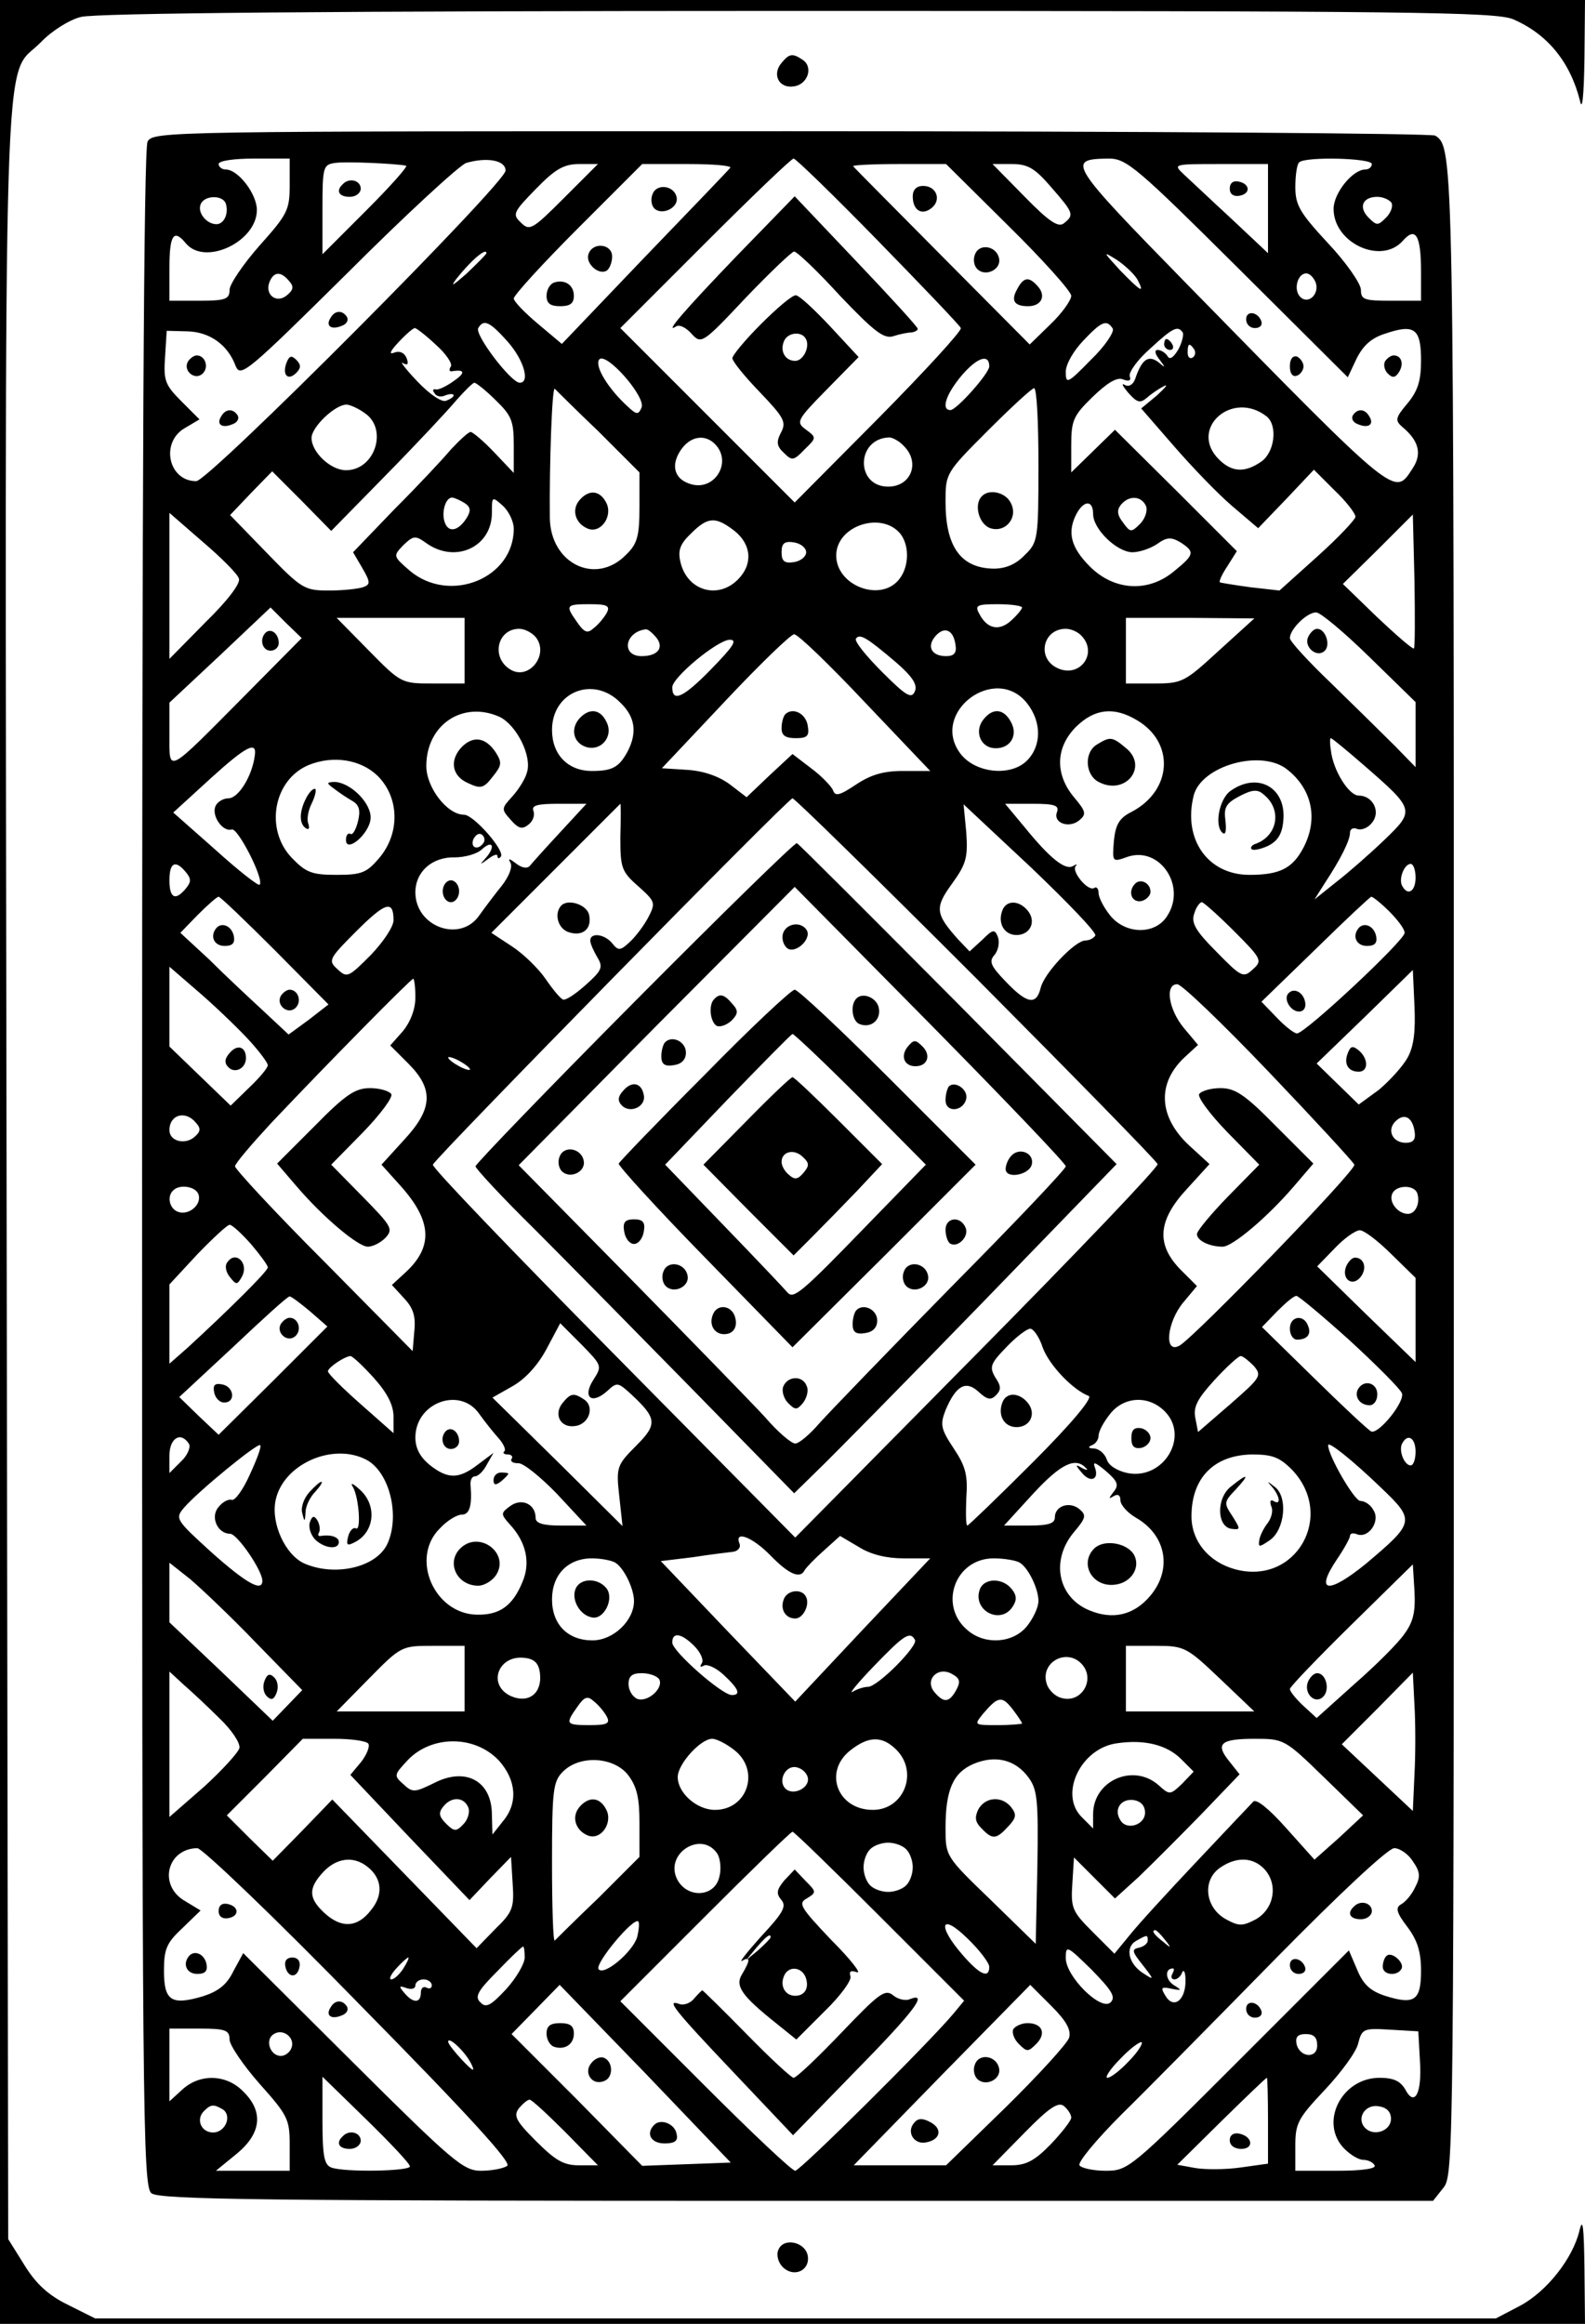 <?xml version="1.0" standalone="no"?>
<!DOCTYPE svg PUBLIC "-//W3C//DTD SVG 20010904//EN"
 "http://www.w3.org/TR/2001/REC-SVG-20010904/DTD/svg10.dtd">
<svg version="1.0" xmlns="http://www.w3.org/2000/svg"
 width="290pt" height="425pt" viewBox="0 0 290 425"
 preserveAspectRatio="xMidYMid meet">
<g transform="translate(0,425) scale(0.1,-0.1)"
fill="#000000" stroke="none">
<path d="M0 2125 l0 -2125 1450 0 1450 0 -1 103 c-1 74 -3 93 -9 68 -12 -51
-60 -112 -109 -138 l-44 -23 -1282 0 -1281 0 -50 25 c-35 17 -58 38 -79 72
l-30 48 -3 1950 c-3 2164 -8 1995 63 2068 19 20 52 41 73 46 25 7 459 11 1310
11 1126 0 1277 -2 1310 -15 63 -27 105 -78 123 -150 4 -19 7 10 8 78 l1 107
-1450 0 -1450 0 0 -2125z"/>
<path d="M1430 4135 c-18 -21 -5 -47 22 -43 26 3 37 36 16 49 -18 12 -24 11
-38 -6z"/>
<path d="M270 3991 c-7 -13 -10 -616 -10 -1879 0 -1718 1 -1861 17 -1873 13
-12 208 -14 1180 -14 l1165 0 19 24 c19 23 19 66 19 1863 0 1860 0 1868 -34
1890 -6 4 -536 8 -1178 8 -1144 0 -1168 0 -1178 -19z m260 -80 c0 -45 -4 -53
-55 -110 -30 -34 -55 -71 -55 -81 0 -17 -7 -20 -55 -20 l-55 0 0 60 c0 61 8
72 30 45 35 -42 130 3 130 61 0 29 -34 74 -57 74 -7 0 -13 5 -13 10 0 6 28 10
65 10 l65 0 0 -49z m213 36 c4 -1 -29 -38 -73 -82 l-80 -80 0 82 c0 77 1 82
23 85 19 3 109 -1 130 -5z m182 -9 c0 -23 -543 -568 -566 -568 -51 0 -66 71
-21 97 l27 16 -33 33 c-30 30 -33 38 -30 81 l3 48 38 -1 c41 -1 74 -25 88 -63
9 -22 20 -13 205 170 107 107 205 197 217 201 38 11 72 5 72 -14z m682 -129
c81 -83 149 -154 151 -159 2 -5 -66 -79 -150 -164 l-154 -155 -160 160 -159
159 155 155 c85 85 158 155 162 155 4 0 74 -68 155 -151z m658 -49 l201 -200
16 34 c12 24 27 38 53 46 53 18 65 9 65 -49 0 -38 -6 -56 -25 -79 -22 -26 -23
-31 -9 -43 30 -25 36 -49 19 -75 -34 -52 -24 -61 -411 334 -220 225 -224 231
-145 232 32 0 52 -17 236 -200z m245 190 c0 -5 -5 -10 -12 -10 -23 0 -58 -43
-58 -72 0 -63 88 -103 127 -58 23 26 33 10 33 -57 l0 -53 -55 0 c-49 0 -55 2
-55 20 0 11 -27 50 -60 85 -52 56 -60 70 -60 103 0 21 3 42 7 45 10 11 133 8
133 -3z m-1478 -62 c-58 -58 -63 -61 -79 -45 -16 15 -14 19 28 62 35 36 51 45
79 45 l34 0 -62 -62z m304 55 c-4 -5 -75 -79 -158 -165 l-150 -157 -44 37
c-24 20 -44 41 -44 46 0 6 53 64 117 128 l118 118 84 0 c46 0 81 -3 77 -7z
m509 -106 c63 -62 115 -120 115 -128 0 -8 -17 -32 -38 -52 l-38 -37 -159 160
c-88 89 -162 163 -164 166 -2 2 35 4 83 4 l87 0 114 -113z m78 71 c41 -47 43
-51 24 -66 -10 -9 -27 2 -72 48 l-59 60 35 0 c29 0 42 -7 72 -42z m397 -40 l0
-81 -67 63 c-38 35 -77 72 -88 82 -19 18 -17 18 68 18 l87 0 0 -82z m-1907 10
c6 -18 -3 -38 -17 -38 -18 0 -35 21 -29 36 6 17 40 18 46 2z m2133 1 c3 -6 -1
-18 -10 -27 -15 -15 -17 -15 -32 0 -19 19 -11 38 16 38 10 0 22 -5 26 -11z
m-1656 -92 c0 -2 -17 -19 -37 -38 -24 -21 -30 -25 -18 -9 26 33 55 58 55 47z
m1191 -48 c14 -27 7 -23 -32 17 -31 34 -32 35 -6 19 15 -10 32 -26 38 -36z
m-1552 -3 c9 -10 8 -16 -4 -26 -19 -16 -41 1 -32 24 8 20 21 20 36 2z m1878
-2 c8 -21 -13 -42 -28 -27 -13 13 -5 43 11 43 6 0 13 -7 17 -16z m-1478 -109
c30 -34 41 -75 22 -75 -16 0 -83 88 -76 100 10 17 21 12 54 -25z m1107 24 c3
-6 -14 -32 -40 -57 -43 -44 -46 -45 -46 -22 0 14 14 38 32 57 34 36 43 39 54
22z m-1238 -30 c18 -16 30 -34 27 -39 -4 -6 -3 -10 2 -9 24 4 25 -3 3 -18 -14
-10 -29 -17 -33 -15 -5 1 -6 -2 -2 -7 3 -6 12 -8 20 -4 8 3 15 3 15 0 0 -3 -6
-7 -14 -10 -8 -3 -30 12 -52 35 -22 23 -33 38 -27 34 9 -5 11 -2 7 9 -4 10
-13 14 -23 10 -10 -4 -7 3 8 19 14 15 27 26 30 26 3 0 21 -14 39 -31z m1366
23 c2 -4 -1 -18 -8 -31 -9 -15 -16 -20 -20 -12 -4 6 -12 11 -18 11 -6 0 -5 -7
3 -17 12 -16 12 -17 -2 -5 -18 13 -30 5 -42 -31 -4 -11 -12 -15 -19 -11 -7 4
-4 -2 6 -14 17 -19 22 -20 35 -9 9 8 23 17 31 21 8 4 2 -3 -13 -17 l-29 -24
60 -69 c33 -38 81 -88 107 -110 l47 -40 51 53 51 54 38 -38 c21 -20 38 -42 38
-48 0 -5 -31 -38 -70 -73 l-69 -62 -53 6 c-29 4 -54 8 -56 9 -2 2 4 15 14 30
l17 27 -111 111 -112 111 -40 -39 -40 -39 0 50 c0 45 4 54 39 88 27 26 45 37
56 32 11 -4 15 -2 12 6 -2 7 14 30 37 50 42 39 51 43 60 30z m21 -31 c3 -5 2
-12 -3 -15 -5 -3 -9 1 -9 9 0 17 3 19 12 6z m-1011 -106 c-6 -14 -9 -14 -26 2
-34 31 -60 72 -52 85 11 17 85 -66 78 -87z m636 75 c0 -13 -60 -80 -71 -80
-18 0 -8 30 22 65 28 32 49 38 49 15z m-903 -62 c29 -28 33 -38 33 -82 l0 -51
-36 38 c-19 20 -39 37 -43 37 -4 0 -20 -15 -36 -32 -15 -18 -62 -68 -104 -110
l-75 -78 17 -29 c15 -26 15 -30 1 -35 -9 -3 -37 -6 -62 -6 -45 0 -50 3 -114
69 l-67 69 38 40 39 40 54 -54 54 -55 101 103 c56 57 113 118 128 136 15 17
30 32 33 32 3 0 21 -14 39 -32z m188 -57 l75 -75 0 -63 c0 -54 -4 -68 -25 -88
-55 -56 -138 -16 -139 68 -1 96 4 240 9 236 2 -2 38 -38 80 -78z m805 -61 c0
-136 -1 -142 -25 -165 -16 -17 -35 -25 -57 -25 -60 1 -88 40 -88 122 0 52 0
53 77 130 43 43 81 78 85 78 5 0 8 -63 8 -140z m-1232 94 c42 -29 18 -104 -35
-104 -28 0 -63 33 -63 59 0 20 43 61 64 61 6 0 22 -7 34 -16z m1650 -6 c20
-17 14 -65 -10 -82 -30 -21 -54 -20 -78 4 -56 56 25 128 88 78z m-1010 -50
c32 -32 1 -85 -42 -74 -31 8 -40 33 -21 62 17 26 44 31 63 12z m346 -4 c30
-30 13 -74 -29 -74 -60 0 -59 88 2 90 6 0 19 -7 27 -16z m-804 -104 c11 -7 12
-14 4 -27 -15 -24 -33 -28 -40 -9 -7 18 1 46 13 46 4 0 15 -5 23 -10z m90 -47
c0 -91 -117 -138 -190 -77 -31 27 -31 27 -12 47 19 18 22 18 43 3 53 -37 119
-6 119 56 0 30 0 31 20 13 11 -10 20 -29 20 -42z m1157 41 c3 -8 -2 -23 -11
-32 -16 -16 -18 -16 -31 2 -11 14 -12 23 -4 33 15 18 38 16 46 -3z m-97 -14
c0 -28 44 -70 72 -70 13 0 33 7 45 15 18 13 26 13 43 3 26 -17 26 -22 -11 -52
-47 -40 -110 -37 -155 8 -35 35 -42 63 -24 97 14 25 30 24 30 -1z m-1563 -118
c4 -8 -20 -40 -61 -80 l-66 -67 0 134 0 133 61 -53 c34 -29 64 -59 66 -67z
m2150 -128 c-2 -2 -32 24 -67 57 l-63 61 64 63 64 64 3 -121 c1 -66 1 -122 -1
-124z m-1243 215 c31 -25 34 -61 6 -89 -37 -37 -93 -20 -105 32 -5 21 -1 33
19 52 31 31 45 32 80 5z m304 -6 c17 -23 15 -63 -5 -85 -35 -39 -113 -8 -113
46 0 55 84 82 118 39z m-173 -33 c0 -8 -10 -16 -22 -18 -18 -3 -23 2 -23 18 0
16 5 21 23 18 12 -2 22 -10 22 -18z m-365 -111 c-5 -9 -15 -21 -24 -28 -11
-10 -17 -8 -30 11 -22 31 -21 33 23 33 32 0 38 -3 31 -16z m760 10 c0 -3 -9
-14 -20 -24 -22 -20 -44 -15 -58 12 -9 16 -5 18 34 18 24 0 44 -3 44 -6z
m-1422 -161 c-145 -146 -138 -143 -138 -72 l0 59 93 87 92 87 28 -28 29 -28
-104 -105z m2058 70 l84 -82 0 -59 0 -60 -38 39 c-21 21 -73 72 -115 113 -42
40 -77 78 -77 84 0 16 31 47 48 47 8 0 52 -37 98 -82z m-1656 12 l0 -60 -58 0
c-57 0 -58 0 -117 60 l-59 60 117 0 117 0 0 -60z m1380 0 c-62 -57 -67 -60
-117 -60 l-53 0 0 60 0 60 118 0 117 -1 -65 -59z m-1250 25 c26 -32 -13 -81
-47 -59 -35 22 -23 74 17 74 10 0 23 -7 30 -15z m220 0 c16 -19 4 -35 -26 -35
-38 0 -31 44 7 49 4 1 12 -6 19 -14z m548 -13 c3 -16 -2 -22 -17 -22 -26 0
-36 17 -20 36 16 19 33 13 37 -14z m230 16 c32 -32 -2 -79 -43 -60 -39 18 -27
72 15 72 9 0 21 -5 28 -12z m-395 -123 l119 -125 -50 0 c-36 0 -59 -7 -86 -25
-30 -20 -38 -22 -42 -10 -3 7 -21 26 -40 40 l-34 26 -42 -39 -42 -40 -30 23
c-20 15 -48 25 -78 27 l-47 3 116 123 c63 67 120 122 126 122 7 0 65 -56 130
-125z m56 74 c30 -26 40 -41 35 -53 -6 -15 -16 -9 -60 35 -29 29 -51 56 -48
61 7 10 20 2 73 -43z m-339 -14 c-50 -51 -70 -60 -70 -32 0 18 82 86 105 87
15 0 7 -12 -35 -55z m-165 -60 c27 -26 31 -54 14 -88 -16 -30 -28 -37 -66 -37
-44 0 -73 30 -73 75 0 70 76 100 125 50z m744 -1 c27 -34 27 -78 0 -105 -30
-30 -95 -23 -122 13 -56 75 64 165 122 92z m-965 -25 c31 -15 60 -72 50 -102
-3 -12 -16 -32 -27 -44 -20 -22 -20 -23 -2 -43 14 -16 21 -17 32 -8 8 6 12 17
9 25 -4 10 7 13 46 13 l51 0 -48 -52 c-27 -29 -52 -57 -56 -62 -5 -5 -15 -3
-25 5 -12 9 -15 10 -10 1 4 -7 -2 -24 -16 -42 -13 -16 -31 -40 -41 -54 -35
-51 -117 -21 -117 42 0 38 31 65 72 64 18 0 41 6 50 15 20 18 25 4 6 -17 -11
-12 -10 -12 5 -1 9 7 17 10 17 6 0 -5 3 -6 6 -2 10 9 -49 77 -67 77 -31 0 -69
50 -69 89 0 76 67 120 134 90z m1166 -6 c70 -41 65 -129 -10 -168 -22 -11 -29
-23 -32 -53 -3 -39 -3 -39 25 -29 59 20 109 -54 72 -109 -22 -34 -76 -33 -104
2 -12 15 -21 33 -21 41 0 8 -4 12 -8 9 -11 -7 -42 30 -34 40 4 4 2 4 -5 0 -14
-8 -42 14 -89 72 l-35 42 50 0 c41 0 49 -3 45 -15 -8 -20 22 -31 41 -15 13 11
12 16 -10 42 -35 42 -34 91 4 129 34 33 69 37 111 12z m416 -83 c93 -81 93
-82 37 -136 -26 -25 -66 -60 -88 -77 l-40 -32 19 30 c29 44 46 78 46 92 0 7 6
10 13 7 8 -3 20 2 27 11 17 20 2 50 -24 50 -18 0 -47 46 -51 83 -2 12 -2 22 0
22 2 0 30 -23 61 -50z m-2030 17 c-5 -37 -30 -77 -48 -77 -10 0 -21 -7 -24
-15 -7 -18 14 -47 30 -42 11 4 60 -92 51 -101 -2 -3 -39 26 -81 64 l-77 68 69
63 c65 59 85 69 80 40z m225 -36 c40 -40 41 -105 3 -150 -23 -27 -32 -31 -78
-31 -45 0 -56 4 -82 31 -50 52 -34 143 31 170 45 18 95 10 126 -20z m1665 11
c45 -36 56 -90 29 -142 -20 -38 -43 -50 -99 -50 -76 0 -122 65 -102 145 14 55
125 86 172 47z m-570 -381 c180 -181 330 -334 332 -340 2 -5 -147 -161 -330
-346 l-333 -337 -333 337 c-183 185 -332 340 -330 345 5 13 650 670 658 670 4
0 155 -148 336 -329z m-651 258 c0 -56 2 -63 33 -90 31 -28 32 -30 18 -57 -8
-15 -23 -35 -34 -45 -17 -16 -21 -16 -32 -2 -14 17 -40 20 -40 5 0 -6 6 -19
13 -31 11 -18 8 -24 -21 -50 -19 -17 -37 -29 -42 -27 -5 2 -19 19 -32 38 -13
19 -41 46 -61 59 l-38 25 118 118 c65 65 118 118 118 118 1 0 1 -27 0 -61z
m869 -180 c-3 -5 -11 -9 -18 -9 -19 0 -76 -60 -82 -87 -8 -32 -25 -29 -64 12
-28 29 -31 37 -20 49 7 9 9 23 6 32 -6 15 -9 15 -29 -5 l-23 -21 -21 22 c-42
47 -43 58 -11 102 26 36 29 48 26 93 l-5 52 124 -116 c67 -64 120 -119 117
-124z m-1119 170 c-10 -15 -25 -10 -19 6 4 8 10 12 15 9 5 -3 7 -10 4 -15z
m-545 -54 c10 -12 10 -18 0 -30 -19 -23 -30 -18 -30 15 0 33 11 38 30 15z
m2250 -10 c0 -25 -14 -34 -24 -16 -8 12 3 41 15 41 5 0 9 -11 9 -25z m-2087
-133 l98 -99 -36 -28 -37 -27 -46 43 c-26 24 -71 66 -99 94 l-53 49 32 33 c18
18 35 33 38 33 3 0 49 -44 103 -98z m2039 71 c15 -15 28 -32 28 -39 0 -14
-182 -184 -197 -184 -5 0 -22 13 -37 29 l-28 29 99 96 c54 53 100 96 102 96 3
0 18 -12 33 -27z m-1822 -16 c0 -12 -19 -40 -42 -64 -40 -40 -43 -42 -60 -26
-18 16 -17 19 33 69 54 54 69 59 69 21z m1538 -20 c51 -51 52 -54 34 -70 -17
-16 -21 -14 -66 32 -38 38 -47 53 -41 70 3 11 10 21 14 21 3 0 30 -24 59 -53z
m-1799 -203 c17 -19 31 -38 31 -42 0 -5 -15 -23 -34 -41 l-34 -33 -56 54 -56
54 0 73 0 73 59 -51 c33 -29 73 -68 90 -87z m2116 -29 c-9 -16 -33 -42 -52
-58 l-37 -27 -38 37 -39 38 88 85 88 86 3 -66 c2 -46 -1 -74 -13 -95z m-1815
111 c0 -22 -9 -45 -23 -62 l-23 -26 33 -33 c47 -47 45 -83 -8 -140 l-41 -45
36 -40 c56 -63 59 -110 8 -157 l-25 -23 22 -24 c17 -18 22 -33 19 -61 l-3 -36
-162 164 c-90 90 -163 169 -163 174 0 5 30 40 66 79 105 111 256 264 260 264
2 0 4 -15 4 -34z m1562 -137 c84 -88 154 -164 156 -169 4 -10 -293 -316 -320
-331 -29 -16 -23 43 7 79 l25 30 -30 30 c-45 46 -42 90 12 148 l41 45 -36 33
c-57 52 -61 114 -10 162 l25 23 -26 31 c-28 34 -35 80 -12 80 8 0 83 -72 168
-161z m-1462 5 c0 -2 -9 0 -20 6 -11 6 -20 13 -20 16 0 2 9 0 20 -6 11 -6 20
-13 20 -16z m-501 -98 c9 -10 8 -16 -4 -26 -17 -14 -45 -7 -45 13 0 29 30 37
49 13z m2229 -14 c3 -16 -2 -22 -16 -22 -24 0 -35 23 -19 39 16 16 31 8 35
-17z m-2225 -116 c7 -19 -18 -40 -38 -32 -15 6 -20 28 -8 39 12 12 41 7 46 -7z
m2230 2 c6 -18 -3 -38 -17 -38 -18 0 -35 21 -29 36 6 17 40 18 46 2z m-2134
-93 c17 -20 31 -39 31 -43 0 -7 -74 -80 -147 -147 l-33 -29 0 73 0 72 51 55
c29 30 55 54 59 54 5 0 22 -16 39 -35z m2087 -19 l44 -43 0 -77 0 -77 -90 87
-90 88 32 33 c17 18 38 33 46 33 8 0 34 -20 58 -44z m-1979 -104 l32 -28 -99
-99 -100 -99 -36 34 -36 35 99 92 c54 51 100 93 103 92 3 0 19 -12 37 -27z
m1902 -53 c49 -45 93 -89 96 -97 6 -15 -42 -75 -56 -70 -5 2 -51 45 -104 97
l-96 94 28 29 c15 15 30 28 35 28 4 0 48 -37 97 -81z m-1383 -72 c-21 -32 -4
-47 25 -21 18 17 20 16 45 -7 46 -43 47 -54 8 -93 -35 -35 -37 -39 -31 -92 l6
-55 -119 118 -119 117 37 21 c23 13 46 38 62 68 l25 47 39 -39 c37 -38 38 -39
22 -64z m822 58 c12 -32 55 -77 84 -88 8 -3 -31 -50 -102 -121 -63 -63 -117
-115 -120 -116 -3 0 -3 23 -2 50 3 42 -1 58 -23 91 -24 36 -25 44 -15 70 19
45 37 55 60 34 16 -15 23 -16 32 -7 10 10 10 17 -1 33 -11 19 -9 25 20 55 18
19 38 34 44 34 6 0 17 -16 23 -35z m-1224 -55 c25 -28 36 -50 36 -71 l0 -30
-60 53 c-33 29 -60 56 -60 60 0 7 30 27 41 28 4 0 23 -18 43 -40z m1610 22
c15 -18 13 -21 -43 -70 l-59 -51 -5 26 c-4 20 4 35 35 69 22 24 44 44 48 44 4
0 14 -8 24 -18z m-1417 -88 c10 -14 26 -34 35 -44 9 -10 14 -21 11 -24 -4 -3
-1 -6 6 -6 7 0 10 -4 7 -8 -3 -5 3 -8 12 -8 9 1 41 -25 71 -56 l54 -58 -47 0
c-32 0 -46 4 -46 14 0 25 -25 37 -46 22 -18 -13 -18 -15 -2 -33 31 -33 39 -71
24 -106 -18 -44 -42 -61 -84 -60 -78 2 -122 104 -67 158 13 14 31 25 40 25 14
0 19 16 16 53 -1 9 2 17 8 17 6 0 16 10 22 22 l12 21 -28 -21 c-35 -27 -55
-28 -89 -1 -17 14 -26 30 -26 50 0 64 82 94 117 43z m1254 5 c46 -46 -2 -126
-68 -113 -19 4 -35 14 -38 25 -4 11 -14 19 -23 20 -11 0 -12 3 -4 6 6 2 12 10
12 17 0 8 9 25 21 40 25 32 70 35 100 5z m-1785 -60 c3 -6 -3 -21 -15 -32
l-21 -21 0 32 c0 32 21 45 36 21z m2244 -14 c0 -14 -4 -25 -9 -25 -12 0 -23
29 -15 41 10 18 24 9 24 -16z m-2133 -42 c-12 -27 -27 -48 -33 -46 -6 2 -17
-4 -24 -13 -16 -18 -2 -49 21 -49 13 0 59 -67 59 -86 0 -21 -29 -5 -93 52 -66
60 -67 62 -50 82 27 31 135 119 139 114 3 -2 -6 -26 -19 -54z m2069 -23 c64
-61 63 -64 -27 -140 -69 -56 -94 -53 -53 8 13 19 24 39 24 43 0 5 6 6 13 3 21
-8 43 24 30 44 -5 10 -16 17 -24 17 -11 0 -59 83 -59 102 0 8 44 -27 96 -77z
m-1855 50 c42 -23 61 -102 38 -153 -20 -44 -97 -61 -153 -36 -34 16 -60 72
-52 114 13 67 105 108 167 75z m1693 -18 c80 -84 7 -212 -104 -182 -48 13 -80
51 -80 97 0 70 41 112 111 113 37 0 50 -5 73 -28z m-377 3 c5 -4 1 -4 -7 0
-13 8 -13 6 -1 -8 16 -20 33 -13 24 10 -4 11 2 8 20 -7 22 -19 25 -26 14 -39
-9 -12 -9 -13 1 -7 7 4 12 2 12 -8 0 -8 13 -23 29 -32 55 -32 66 -94 26 -142
-30 -36 -69 -45 -112 -27 -58 24 -71 92 -28 143 22 26 23 31 10 42 -18 15 -45
6 -45 -15 0 -11 -11 -15 -47 -15 l-46 0 54 59 c50 54 77 67 96 46z m-577 -160
c33 -34 54 -43 62 -27 2 4 17 20 34 35 l31 28 34 -20 c22 -14 51 -21 82 -21
l49 0 -124 -131 -123 -131 -123 128 -123 129 58 7 c32 5 65 9 74 10 9 1 15 8
12 15 -10 25 24 12 57 -22z m-284 -13 c16 -10 34 -48 34 -70 0 -36 -38 -72
-76 -72 -45 0 -74 29 -74 75 0 45 29 75 73 75 17 0 37 -4 43 -8z m740 0 c16
-10 34 -48 34 -70 0 -11 -9 -31 -21 -46 -25 -31 -76 -35 -108 -8 -55 45 -24
132 47 132 20 0 42 -4 48 -8z m-1397 -147 l84 -86 -27 -28 -27 -28 -94 90 -95
90 0 54 0 55 38 -30 c20 -17 75 -69 121 -117z m2100 16 c-11 -16 -52 -57 -91
-91 l-69 -62 -25 23 c-13 12 -24 26 -24 30 0 4 51 57 113 118 l112 110 3 -49
c2 -38 -2 -56 -19 -79z m-1299 -21 c12 -12 18 -26 14 -32 -4 -6 -3 -8 4 -4 6
3 22 -4 36 -17 28 -26 32 -37 15 -37 -18 0 -109 80 -109 96 0 20 17 17 40 -6z
m404 11 c7 -10 -68 -86 -86 -86 -7 0 -20 -4 -28 -9 -8 -5 10 17 40 48 55 57
65 63 74 47z m-824 -71 l0 -60 -117 0 -117 0 59 60 c59 60 60 60 117 60 l58 0
0 -60z m1382 0 l63 -60 -117 0 -118 0 0 60 0 60 54 0 c53 0 57 -2 118 -60z
m-1244 9 c4 -36 -21 -55 -53 -41 -44 20 -24 76 25 70 18 -2 26 -10 28 -29z
m990 19 c28 -28 1 -75 -37 -63 -11 3 -23 15 -26 26 -12 38 35 65 63 37z m-228
-48 c-13 -24 -23 -25 -40 -5 -19 22 5 48 31 34 15 -8 17 -14 9 -29z m-1348
-53 c22 -21 38 -45 36 -54 -2 -8 -31 -40 -65 -71 l-63 -55 0 133 0 133 26 -24
c15 -13 45 -41 66 -62z m804 72 c9 -16 -21 -43 -40 -36 -9 4 -16 16 -16 27 0
15 7 20 24 20 14 0 28 -5 32 -11z m1382 -174 l-3 -67 -65 61 -65 61 65 65 65
66 3 -60 c2 -33 2 -90 0 -126z m-1478 106 c7 -13 1 -16 -31 -16 -44 0 -45 2
-23 33 13 19 19 21 30 11 9 -7 19 -19 24 -28z m760 -13 c0 -1 -20 -3 -44 -3
-44 0 -44 0 -28 20 28 33 35 34 54 10 10 -13 18 -25 18 -27z m-1196 -37 c3 -5
-3 -20 -13 -33 l-20 -24 109 -115 109 -114 38 40 38 39 3 -49 c3 -44 0 -52
-32 -83 l-34 -35 -132 136 -132 136 -54 -56 -55 -56 -42 41 -42 42 70 70 69
70 58 0 c31 0 59 -4 62 -9z m239 -31 c32 -36 35 -78 7 -111 l-19 -24 -1 36 c0
62 -48 88 -106 58 -35 -17 -39 -18 -56 -2 -18 16 -17 17 8 44 44 46 123 46
167 -1z m431 19 c47 -37 24 -109 -36 -109 -33 0 -68 31 -68 60 0 24 42 70 63
70 8 0 26 -9 41 -21z m296 1 c41 -41 14 -110 -43 -110 -65 0 -91 70 -41 109
33 26 58 27 84 1z m520 -16 l24 -24 -21 -22 c-22 -21 -23 -21 -43 -3 -46 41
-120 9 -120 -53 l0 -26 -21 21 c-42 42 -1 127 66 135 49 7 89 -3 115 -28z
m262 -34 l72 -70 -44 -41 -45 -40 -52 58 c-32 36 -55 54 -60 48 -5 -5 -52 -55
-104 -110 -52 -55 -107 -115 -122 -134 l-28 -34 -40 40 c-37 37 -40 43 -37 88
l3 48 38 -38 37 -37 43 39 c23 22 74 73 114 114 l71 74 -19 24 c-26 32 -16 41
47 41 53 0 55 -1 126 -70z m-540 -1 c16 -22 18 -41 16 -164 l-3 -140 -82 80
c-83 80 -83 80 -83 132 0 70 14 101 51 117 40 17 77 8 101 -25z m-733 5 c16
-21 21 -41 21 -88 l0 -62 -75 -75 c-42 -40 -78 -76 -80 -78 -3 -2 -5 62 -5
142 0 134 2 149 20 167 31 31 93 27 119 -6z m329 -5 c4 -19 -27 -34 -41 -20
-14 14 0 43 20 39 10 -2 19 -10 21 -19z m-621 -55 c3 -8 -1 -22 -9 -30 -13
-14 -17 -14 -32 1 -13 13 -14 20 -5 31 15 19 38 18 46 -2z m1238 -9 c0 -23
-34 -33 -45 -14 -13 20 1 40 24 37 13 -2 21 -10 21 -23z m-485 -190 l154 -154
-19 -23 c-44 -53 -281 -288 -290 -288 -6 0 -80 70 -165 155 l-155 155 155 155
c85 85 157 155 160 155 3 0 75 -70 160 -155z m-297 114 c5 -9 7 -28 3 -42 -9
-38 -61 -39 -78 -2 -21 47 47 88 75 44z m345 9 c7 -7 12 -21 12 -33 0 -12 -5
-26 -12 -33 -7 -7 -21 -12 -33 -12 -12 0 -26 5 -33 12 -7 7 -12 21 -12 33 0
12 5 26 12 33 7 7 21 12 33 12 12 0 26 -5 33 -12z m-999 -285 c201 -204 278
-289 269 -294 -7 -5 -29 -9 -48 -9 -32 0 -51 16 -235 199 l-200 199 -18 -33
c-12 -25 -28 -37 -56 -46 -58 -17 -71 -8 -71 47 0 40 5 51 34 78 l33 32 -28
17 c-50 28 -34 96 22 97 9 0 144 -129 298 -287z m1926 263 c14 -20 14 -29 4
-48 -6 -13 -18 -27 -26 -31 -10 -6 -8 -15 12 -41 18 -24 25 -45 25 -80 0 -55
-12 -63 -66 -46 -27 9 -40 21 -51 48 l-15 35 -201 -201 c-198 -198 -203 -202
-244 -202 -23 0 -45 5 -48 10 -3 6 31 47 77 93 46 45 172 173 282 285 118 120
206 202 217 202 10 0 26 -11 34 -24z m-1914 -9 c28 -21 31 -52 8 -80 -25 -33
-55 -34 -86 -5 -29 27 -29 45 -1 75 24 25 54 29 79 10z m1643 -6 c25 -28 17
-72 -16 -91 -25 -13 -31 -13 -55 0 -38 21 -44 71 -11 94 30 21 61 20 82 -3z
m-1148 -123 c-8 -28 -62 -73 -71 -59 -6 11 64 95 73 87 2 -3 1 -15 -2 -28z
m644 -55 c0 -22 -17 -15 -49 22 -47 54 -40 78 9 30 22 -21 40 -45 40 -52z
m321 50 c13 -16 12 -17 -3 -4 -17 13 -22 21 -14 21 2 0 10 -8 17 -17z m-31 -2
c0 -5 -7 -11 -16 -13 -14 -3 -13 -7 7 -32 21 -27 21 -28 1 -15 -27 17 -34 47
-14 59 21 12 22 12 22 1z m-1140 -31 c0 -11 -15 -37 -34 -58 -28 -30 -37 -35
-47 -24 -11 10 -5 21 31 57 24 25 45 45 47 45 2 0 3 -9 3 -20z m1072 -82 c-17
-17 -82 47 -82 81 0 24 2 23 47 -21 37 -38 45 -50 35 -60z m-1294 62 c-7 -11
-17 -20 -22 -20 -5 0 -1 9 9 20 10 11 20 20 22 20 2 0 -2 -9 -9 -20z m1407
-10 c-3 -5 -2 -10 4 -10 5 0 12 6 14 13 3 6 6 0 6 -14 1 -36 -21 -54 -36 -30
-10 16 -9 18 10 14 20 -4 20 -3 4 7 -15 10 -16 30 -1 30 3 0 2 -4 -1 -10z
m-1355 -21 c0 -5 -4 -7 -10 -4 -5 3 -10 -1 -10 -9 0 -20 -14 -20 -30 -1 -11
13 -10 14 4 9 9 -3 16 -1 16 5 0 6 7 11 15 11 8 0 15 -5 15 -11z m466 -327
l-81 -3 -119 121 -120 120 44 45 44 45 157 -162 156 -163 -81 -3z m700 231
c-4 -11 -56 -68 -116 -127 l-109 -106 -84 0 -85 0 161 165 162 165 39 -39 c28
-28 36 -44 32 -58z m-1536 -3 c0 -10 25 -47 55 -81 51 -57 55 -65 55 -110 l0
-49 -67 0 -68 0 38 31 c45 37 50 77 12 114 -31 32 -80 33 -112 3 l-23 -21 0
66 0 67 55 0 c48 0 55 -3 55 -20z m113 -16 c-3 -8 -12 -14 -19 -14 -20 0 -30
30 -13 40 17 11 40 -7 32 -26z m2065 -23 c4 -60 -10 -85 -27 -52 -9 15 -21 21
-47 21 -70 0 -111 -83 -64 -130 11 -11 26 -20 34 -20 8 0 18 -4 21 -10 4 -6
-22 -10 -69 -10 l-76 0 0 46 c0 41 5 50 54 102 30 32 58 70 61 85 7 27 10 28
59 25 l51 -3 3 -54z m-188 28 c0 -25 -33 -22 -38 4 -2 12 3 17 17 17 15 0 21
-6 21 -21z m-1548 -33 c8 -16 4 -15 -16 6 -14 15 -26 30 -26 34 0 11 31 -18
42 -40z m1203 4 c-16 -17 -33 -30 -39 -30 -5 0 5 16 24 35 18 19 36 32 39 30
2 -3 -8 -19 -24 -35z m-1315 -192 c0 -9 -121 -11 -144 -2 -13 5 -16 22 -16 86
l0 80 80 -78 c44 -43 80 -81 80 -86z m1570 83 l0 -78 -50 -7 c-28 -4 -65 -4
-83 -1 l-33 6 81 80 c44 43 81 79 83 79 1 0 2 -35 2 -79z m-1285 -21 l59 -60
-35 0 c-28 0 -43 9 -79 45 -37 37 -41 46 -30 60 7 8 15 15 19 15 4 0 33 -27
66 -60z m925 27 c0 -5 -17 -27 -37 -48 -30 -31 -46 -39 -73 -39 l-34 0 59 60
c45 46 62 57 72 48 7 -6 13 -15 13 -21z m-1552 15 c17 -12 4 -42 -18 -42 -22
0 -32 24 -17 39 13 13 18 13 35 3z m2137 -17 c0 -22 -31 -33 -47 -17 -17 17
-1 44 24 40 15 -2 23 -10 23 -23z"/>
<path d="M627 3913 c-13 -12 -7 -23 13 -23 11 0 20 7 20 15 0 15 -21 21 -33 8z"/>
<path d="M605 3669 c-10 -15 1 -23 20 -15 9 3 13 10 10 16 -8 13 -22 13 -30
-1z"/>
<path d="M344 3589 c-10 -17 13 -36 27 -22 12 12 4 33 -11 33 -5 0 -12 -5 -16
-11z"/>
<path d="M524 3586 c-8 -22 3 -33 18 -18 9 9 9 15 0 24 -9 9 -13 7 -18 -6z"/>
<path d="M405 3489 c-10 -15 1 -23 20 -15 9 3 13 10 10 16 -8 13 -22 13 -30
-1z"/>
<path d="M1349 3783 c-99 -103 -134 -144 -112 -130 6 4 18 -2 28 -13 18 -20
20 -19 99 65 45 47 85 85 89 85 5 0 43 -36 84 -81 62 -65 80 -79 97 -74 12 4
27 7 34 7 6 1 12 4 11 7 0 3 -51 59 -113 124 l-112 118 -105 -108z"/>
<path d="M1392 3657 c-29 -29 -52 -57 -52 -62 0 -6 23 -34 50 -62 45 -47 49
-55 39 -74 -9 -17 -8 -25 5 -37 15 -15 18 -15 38 6 22 21 22 22 3 36 -19 14
-18 17 38 74 l58 59 -52 56 c-29 31 -57 57 -63 57 -7 0 -35 -24 -64 -53z m82
-26 c9 -14 -4 -41 -19 -41 -18 0 -28 17 -21 35 6 17 32 20 40 6z"/>
<path d="M2280 3666 c0 -9 7 -16 16 -16 9 0 14 5 12 12 -6 18 -28 21 -28 4z"/>
<path d="M2360 3580 c0 -13 5 -20 13 -17 6 2 12 10 12 17 0 7 -6 15 -12 18 -8
2 -13 -5 -13 -18z"/>
<path d="M2534 3589 c-3 -6 -1 -16 5 -22 9 -9 14 -8 21 3 9 15 4 30 -10 30 -5
0 -12 -5 -16 -11z"/>
<path d="M2475 3490 c-3 -6 1 -13 10 -16 19 -8 30 0 20 15 -8 14 -22 14 -30 1z"/>
<path d="M1194 3895 c-4 -9 -2 -21 3 -26 14 -14 45 1 41 20 -4 22 -37 26 -44
6z"/>
<path d="M1077 3786 c-7 -17 18 -40 33 -31 5 3 10 15 10 26 0 23 -35 27 -43 5z"/>
<path d="M1013 3733 c-7 -3 -13 -13 -13 -24 0 -14 7 -19 25 -19 18 0 25 5 25
19 0 20 -17 31 -37 24z"/>
<path d="M1670 3891 c0 -26 17 -36 35 -21 18 15 8 40 -16 40 -12 0 -19 -7 -19
-19z"/>
<path d="M1784 3785 c-4 -9 -2 -21 4 -27 15 -15 44 -1 40 19 -4 23 -36 29 -44
8z"/>
<path d="M1861 3721 c-12 -21 -5 -31 20 -31 24 0 33 18 19 35 -17 20 -27 19
-39 -4z"/>
<path d="M2250 3905 c0 -10 7 -15 18 -13 21 4 19 22 -2 26 -10 2 -16 -3 -16
-13z"/>
<path d="M2130 3620 c0 -5 5 -10 11 -10 5 0 7 5 4 10 -3 6 -8 10 -11 10 -2 0
-4 -4 -4 -10z"/>
<path d="M1060 3335 c-15 -18 -7 -43 16 -52 24 -9 46 24 33 48 -12 23 -32 24
-49 4z"/>
<path d="M1797 3343 c-16 -15 -6 -52 15 -59 28 -9 52 20 37 47 -10 19 -39 25
-52 12z"/>
<path d="M486 3093 c-12 -12 -6 -33 9 -33 8 0 15 6 15 14 0 17 -14 28 -24 19z"/>
<path d="M2393 3084 c-7 -18 17 -38 31 -24 11 11 1 40 -14 40 -6 0 -13 -7 -17
-16z"/>
<path d="M1437 2944 c-4 -4 -7 -16 -7 -26 0 -13 7 -18 26 -18 21 0 25 4 22 22
-3 23 -27 35 -41 22z"/>
<path d="M1062 2938 c-19 -19 -14 -46 10 -54 28 -9 52 20 37 47 -11 22 -30 24
-47 7z"/>
<path d="M1800 2935 c-17 -20 -8 -49 16 -53 30 -4 48 21 34 47 -13 25 -33 27
-50 6z"/>
<path d="M846 2885 c-24 -24 -20 -54 10 -67 23 -11 29 -10 45 11 17 21 18 26
6 45 -18 27 -40 31 -61 11z"/>
<path d="M810 2620 c0 -11 7 -20 15 -20 8 0 15 9 15 20 0 11 -7 20 -15 20 -8
0 -15 -9 -15 -20z"/>
<path d="M2008 2889 c-25 -14 -23 -56 2 -69 49 -26 92 28 50 62 -25 21 -29 21
-52 7z"/>
<path d="M2077 2634 c-14 -14 -7 -35 11 -32 9 2 17 10 17 17 0 16 -18 25 -28
15z"/>
<path d="M612 2807 c9 -7 24 -17 33 -22 12 -7 15 -17 10 -37 -4 -16 -10 -26
-14 -23 -4 2 -8 -2 -8 -11 0 -25 42 10 45 38 3 28 -37 68 -67 68 -14 -1 -14
-2 1 -13z"/>
<path d="M561 2792 c-14 -26 -14 -49 -1 -57 5 -3 7 0 4 9 -3 8 0 24 6 36 6 12
9 24 7 27 -3 2 -10 -4 -16 -15z"/>
<path d="M2252 2804 c-22 -15 -31 -67 -14 -78 5 -3 6 8 4 24 -3 23 1 31 26 44
23 12 33 13 44 3 34 -27 26 -75 -14 -90 -7 -2 -11 -7 -8 -10 3 -3 17 0 30 6
18 9 26 22 28 46 6 60 -46 90 -96 55z"/>
<path d="M1161 2418 c-160 -161 -291 -297 -291 -301 0 -4 48 -56 108 -115 59
-59 190 -192 291 -295 l184 -188 44 43 c25 24 158 159 296 301 l250 258 -289
292 c-159 160 -292 293 -296 295 -3 2 -137 -129 -297 -290z m789 -301 c0 -5
-94 -104 -209 -220 -115 -117 -223 -229 -241 -249 -18 -21 -38 -38 -45 -38 -7
0 -32 21 -55 48 -24 26 -135 140 -247 254 l-204 207 252 255 253 254 248 -251
c136 -138 248 -255 248 -260z"/>
<path d="M1433 2544 c-3 -8 -1 -20 6 -27 14 -14 47 15 37 32 -10 16 -36 13
-43 -5z"/>
<path d="M1289 2284 c-85 -85 -155 -158 -157 -162 -1 -4 70 -82 158 -172 l160
-164 168 167 167 167 -160 160 c-88 88 -165 160 -171 160 -6 0 -81 -70 -165
-156z m286 -44 l119 -120 -109 -112 c-119 -123 -133 -134 -144 -122 -4 5 -56
60 -116 122 l-108 112 114 119 c63 65 116 119 119 120 3 0 59 -53 125 -119z"/>
<path d="M1366 2200 l-79 -80 82 -83 83 -83 35 35 c20 20 57 58 82 84 l45 48
-79 79 c-44 44 -82 80 -85 80 -3 0 -41 -36 -84 -80z m104 -95 c-10 -12 -16
-13 -26 -4 -8 6 -14 17 -14 24 0 19 23 25 39 9 12 -11 12 -16 1 -29z"/>
<path d="M1307 2423 c-11 -10 -8 -41 4 -49 6 -3 18 1 27 9 13 13 13 19 2 31
-14 17 -23 20 -33 9z"/>
<path d="M1567 2424 c-12 -12 -8 -42 6 -47 21 -8 39 8 35 29 -3 19 -29 30 -41
18z"/>
<path d="M1217 2344 c-4 -4 -7 -16 -7 -26 0 -14 6 -19 23 -16 14 2 22 10 22
23 0 20 -25 32 -38 19z"/>
<path d="M1661 2336 c-14 -17 -7 -36 14 -36 22 0 29 20 13 36 -13 13 -16 13
-27 0z"/>
<path d="M1140 2255 c-10 -11 -10 -19 -2 -27 15 -15 44 -2 40 19 -4 23 -22 27
-38 8z"/>
<path d="M1736 2263 c-3 -4 -6 -15 -6 -25 0 -24 33 -21 38 3 3 17 -21 33 -32
22z"/>
<path d="M1024 2135 c-4 -9 -2 -21 4 -27 15 -15 44 -1 40 19 -4 23 -36 29 -44
8z"/>
<path d="M1851 2137 c-6 -6 -11 -17 -11 -25 0 -19 44 -11 48 9 4 20 -22 31
-37 16z"/>
<path d="M1142 1998 c2 -13 10 -23 18 -23 8 0 16 10 18 23 3 17 -2 22 -18 22
-16 0 -21 -5 -18 -22z"/>
<path d="M1730 2001 c0 -11 4 -22 8 -25 14 -9 35 12 29 28 -9 23 -37 20 -37
-3z"/>
<path d="M1214 1925 c-4 -9 -2 -21 4 -27 15 -15 44 -1 40 19 -4 23 -36 29 -44
8z"/>
<path d="M1654 1925 c-4 -9 -2 -21 4 -27 15 -15 44 -1 40 19 -4 23 -36 29 -44
8z"/>
<path d="M1304 1845 c-7 -18 3 -35 21 -35 18 0 26 15 19 34 -8 20 -33 21 -40
1z"/>
<path d="M1567 1854 c-4 -4 -7 -16 -7 -26 0 -14 6 -19 23 -16 14 2 22 10 22
23 0 20 -25 32 -38 19z"/>
<path d="M1433 1714 c-3 -8 1 -22 9 -30 13 -13 16 -13 27 0 7 9 11 23 7 31 -7
20 -35 19 -43 -1z"/>
<path d="M1027 2594 c-14 -15 -6 -43 14 -49 25 -8 42 6 37 31 -3 19 -38 31
-51 18z"/>
<path d="M1834 2585 c-9 -23 3 -45 26 -45 25 0 37 25 20 45 -16 19 -39 19 -46
0z"/>
<path d="M397 2554 c-14 -15 -6 -34 14 -34 14 0 19 5 17 17 -3 18 -20 27 -31
17z"/>
<path d="M514 2429 c-10 -17 13 -36 27 -22 12 12 4 33 -11 33 -5 0 -12 -5 -16
-11z"/>
<path d="M2487 2554 c-14 -15 -6 -34 14 -34 14 0 19 5 17 17 -3 18 -20 27 -31
17z"/>
<path d="M2358 2434 c-11 -10 3 -34 19 -34 8 0 13 7 11 17 -3 18 -20 27 -30
17z"/>
<path d="M420 2324 c-9 -10 -10 -18 -2 -26 12 -12 32 -2 32 17 0 21 -16 26
-30 9z"/>
<path d="M2466 2324 c-8 -20 1 -34 20 -34 18 0 18 24 0 39 -11 9 -15 8 -20 -5z"/>
<path d="M576 2191 l-69 -69 36 -42 c48 -56 112 -110 130 -110 9 0 23 7 32 16
15 16 12 21 -41 75 l-58 59 58 59 c32 33 55 64 52 70 -4 6 -22 11 -39 11 -27
0 -45 -12 -101 -69z"/>
<path d="M2194 2249 c-3 -6 20 -37 52 -70 l58 -59 -57 -58 c-31 -32 -57 -63
-57 -69 0 -12 23 -23 47 -23 18 0 82 54 130 110 l36 42 -69 69 c-56 57 -74 69
-101 69 -17 0 -35 -5 -39 -11z"/>
<path d="M415 1940 c-4 -6 -1 -18 6 -26 11 -14 13 -14 21 0 15 26 -12 51 -27
26z"/>
<path d="M2463 1934 c-9 -23 11 -38 26 -20 13 16 7 36 -10 36 -5 0 -12 -7 -16
-16z"/>
<path d="M514 1829 c-10 -17 13 -36 27 -22 12 12 4 33 -11 33 -5 0 -12 -5 -16
-11z"/>
<path d="M392 1703 c2 -10 10 -18 18 -18 22 0 18 29 -3 33 -14 3 -18 -1 -15
-15z"/>
<path d="M2360 1820 c0 -11 6 -20 13 -20 19 0 27 10 20 26 -8 21 -33 17 -33
-6z"/>
<path d="M2485 1710 c-8 -14 3 -30 21 -30 8 0 14 9 14 20 0 21 -24 28 -35 10z"/>
<path d="M1030 1685 c-18 -21 -5 -47 22 -43 26 3 37 36 16 49 -18 12 -24 11
-38 -6z"/>
<path d="M1834 1685 c-9 -23 3 -45 26 -45 25 0 37 25 20 45 -16 19 -39 19 -46
0z"/>
<path d="M816 1633 c-12 -12 -6 -33 9 -33 8 0 15 6 15 14 0 17 -14 28 -24 19z"/>
<path d="M903 1543 c0 -9 4 -10 14 -2 7 6 13 12 13 14 0 1 -6 2 -13 2 -8 0
-14 -6 -14 -14z"/>
<path d="M842 1418 c-26 -26 -6 -68 33 -68 11 0 26 9 33 20 25 40 -32 82 -66
48z"/>
<path d="M2070 1620 c0 -15 5 -20 18 -18 9 2 17 10 17 18 0 8 -8 16 -17 18
-13 2 -18 -3 -18 -18z"/>
<path d="M566 1521 c-10 -11 -16 -28 -13 -38 4 -17 5 -17 6 1 0 11 8 28 18 38
9 10 14 18 11 18 -3 0 -13 -9 -22 -19z"/>
<path d="M646 1530 c11 -20 15 -82 5 -75 -5 2 -11 -4 -14 -15 -4 -16 -2 -18
13 -10 36 19 40 68 8 96 -13 12 -18 13 -12 4z"/>
<path d="M567 1466 c-3 -8 1 -22 9 -31 17 -17 44 -20 44 -5 0 9 -15 14 -33 11
-5 -1 -6 2 -3 7 2 4 1 14 -3 21 -6 10 -10 9 -14 -3z"/>
<path d="M2253 1532 c-28 -21 -27 -74 0 -78 17 -2 17 -1 2 23 -16 24 -16 26 6
49 26 28 23 31 -8 6z"/>
<path d="M2328 1530 c14 -17 16 -34 2 -25 -6 3 -7 -1 -4 -10 4 -8 0 -22 -7
-31 -7 -9 -14 -23 -15 -31 -2 -13 0 -13 19 0 28 19 34 80 9 98 -14 11 -15 11
-4 -1z"/>
<path d="M2002 1418 c-28 -28 -3 -72 39 -66 30 4 47 33 33 56 -14 21 -55 27
-72 10z"/>
<path d="M1434 1325 c-7 -18 3 -35 21 -35 15 0 28 27 19 41 -8 14 -34 11 -40
-6z"/>
<path d="M1053 1344 c-8 -20 8 -48 30 -52 22 -5 42 35 26 54 -16 19 -48 18
-56 -2z"/>
<path d="M1793 1344 c-15 -39 38 -67 60 -32 8 12 7 21 -2 32 -17 21 -50 20
-58 0z"/>
<path d="M484 1176 c-4 -10 -2 -22 4 -28 8 -8 13 -7 18 6 4 10 2 22 -4 28 -8
8 -13 7 -18 -6z"/>
<path d="M2393 1174 c-8 -21 13 -42 28 -27 13 13 5 43 -11 43 -6 0 -13 -7 -17
-16z"/>
<path d="M1790 941 c-7 -15 -6 -23 6 -35 20 -21 27 -20 49 4 15 16 15 22 5 35
-17 21 -47 19 -60 -4z"/>
<path d="M1060 945 c-15 -18 -7 -43 16 -52 24 -9 46 24 33 48 -12 23 -32 24
-49 4z"/>
<path d="M1435 811 c-14 -17 -15 -24 -6 -35 11 -12 4 -24 -36 -67 -26 -29 -42
-49 -35 -45 15 9 15 1 0 -24 -14 -22 -1 -40 63 -91 l36 -29 52 52 c29 28 50
57 47 64 -3 9 1 11 12 7 9 -3 -12 24 -47 59 -57 60 -61 67 -45 76 18 11 18 12
-2 32 l-20 21 -19 -20z m-25 -104 c0 -2 -10 -12 -22 -23 l-23 -19 19 23 c18
21 26 27 26 19z m64 -73 c7 -19 -1 -34 -19 -34 -18 0 -28 17 -21 35 7 20 32
19 40 -1z"/>
<path d="M1270 595 c-7 -9 -20 -13 -27 -10 -25 9 -11 -9 100 -126 l108 -114
114 117 c109 111 134 145 100 132 -8 -4 -23 0 -31 7 -15 12 -26 3 -95 -69 -43
-45 -82 -82 -87 -82 -4 0 -43 36 -86 80 -43 44 -80 80 -81 80 -1 0 -8 -7 -15
-15z"/>
<path d="M400 755 c0 -10 7 -15 18 -13 21 4 19 22 -2 26 -10 2 -16 -3 -16 -13z"/>
<path d="M347 674 c-14 -15 -6 -34 14 -34 14 0 19 5 17 17 -3 18 -20 27 -31
17z"/>
<path d="M522 654 c4 -21 22 -23 26 -1 2 10 -3 17 -13 17 -10 0 -15 -6 -13
-16z"/>
<path d="M605 579 c-10 -15 1 -23 20 -15 9 3 13 10 10 16 -8 13 -22 13 -30 -1z"/>
<path d="M2477 763 c-13 -12 -7 -23 13 -23 11 0 20 7 20 15 0 15 -21 21 -33 8z"/>
<path d="M2537 673 c-4 -3 -7 -12 -7 -20 0 -15 26 -18 34 -4 7 11 -18 33 -27
24z"/>
<path d="M2360 656 c0 -9 7 -16 16 -16 9 0 14 5 12 12 -6 18 -28 21 -28 4z"/>
<path d="M2280 576 c0 -9 7 -16 16 -16 9 0 14 5 12 12 -6 18 -28 21 -28 4z"/>
<path d="M1000 531 c0 -11 6 -21 13 -24 20 -7 37 4 37 24 0 14 -7 19 -25 19
-18 0 -25 -5 -25 -19z"/>
<path d="M1082 477 c-15 -17 1 -42 23 -33 18 6 17 37 -1 43 -6 2 -16 -2 -22
-10z"/>
<path d="M1197 364 c-16 -16 -6 -34 19 -34 19 0 25 5 22 17 -3 19 -29 29 -41
17z"/>
<path d="M1854 539 c-3 -6 1 -18 10 -27 15 -15 17 -15 32 0 19 19 11 38 -16
38 -10 0 -22 -5 -26 -11z"/>
<path d="M1784 475 c-4 -9 -2 -21 4 -27 15 -15 44 -1 40 19 -4 23 -36 29 -44
8z"/>
<path d="M1672 367 c-14 -17 1 -40 23 -35 26 5 30 25 7 37 -15 8 -23 7 -30 -2z"/>
<path d="M627 343 c-13 -12 -7 -23 13 -23 11 0 20 7 20 15 0 15 -21 21 -33 8z"/>
<path d="M2250 336 c0 -10 9 -16 21 -16 24 0 21 23 -4 28 -10 2 -17 -3 -17
-12z"/>
<path d="M1424 135 c-4 -9 0 -23 8 -31 20 -20 50 -7 46 20 -4 26 -45 35 -54
11z"/>
</g>
</svg>
